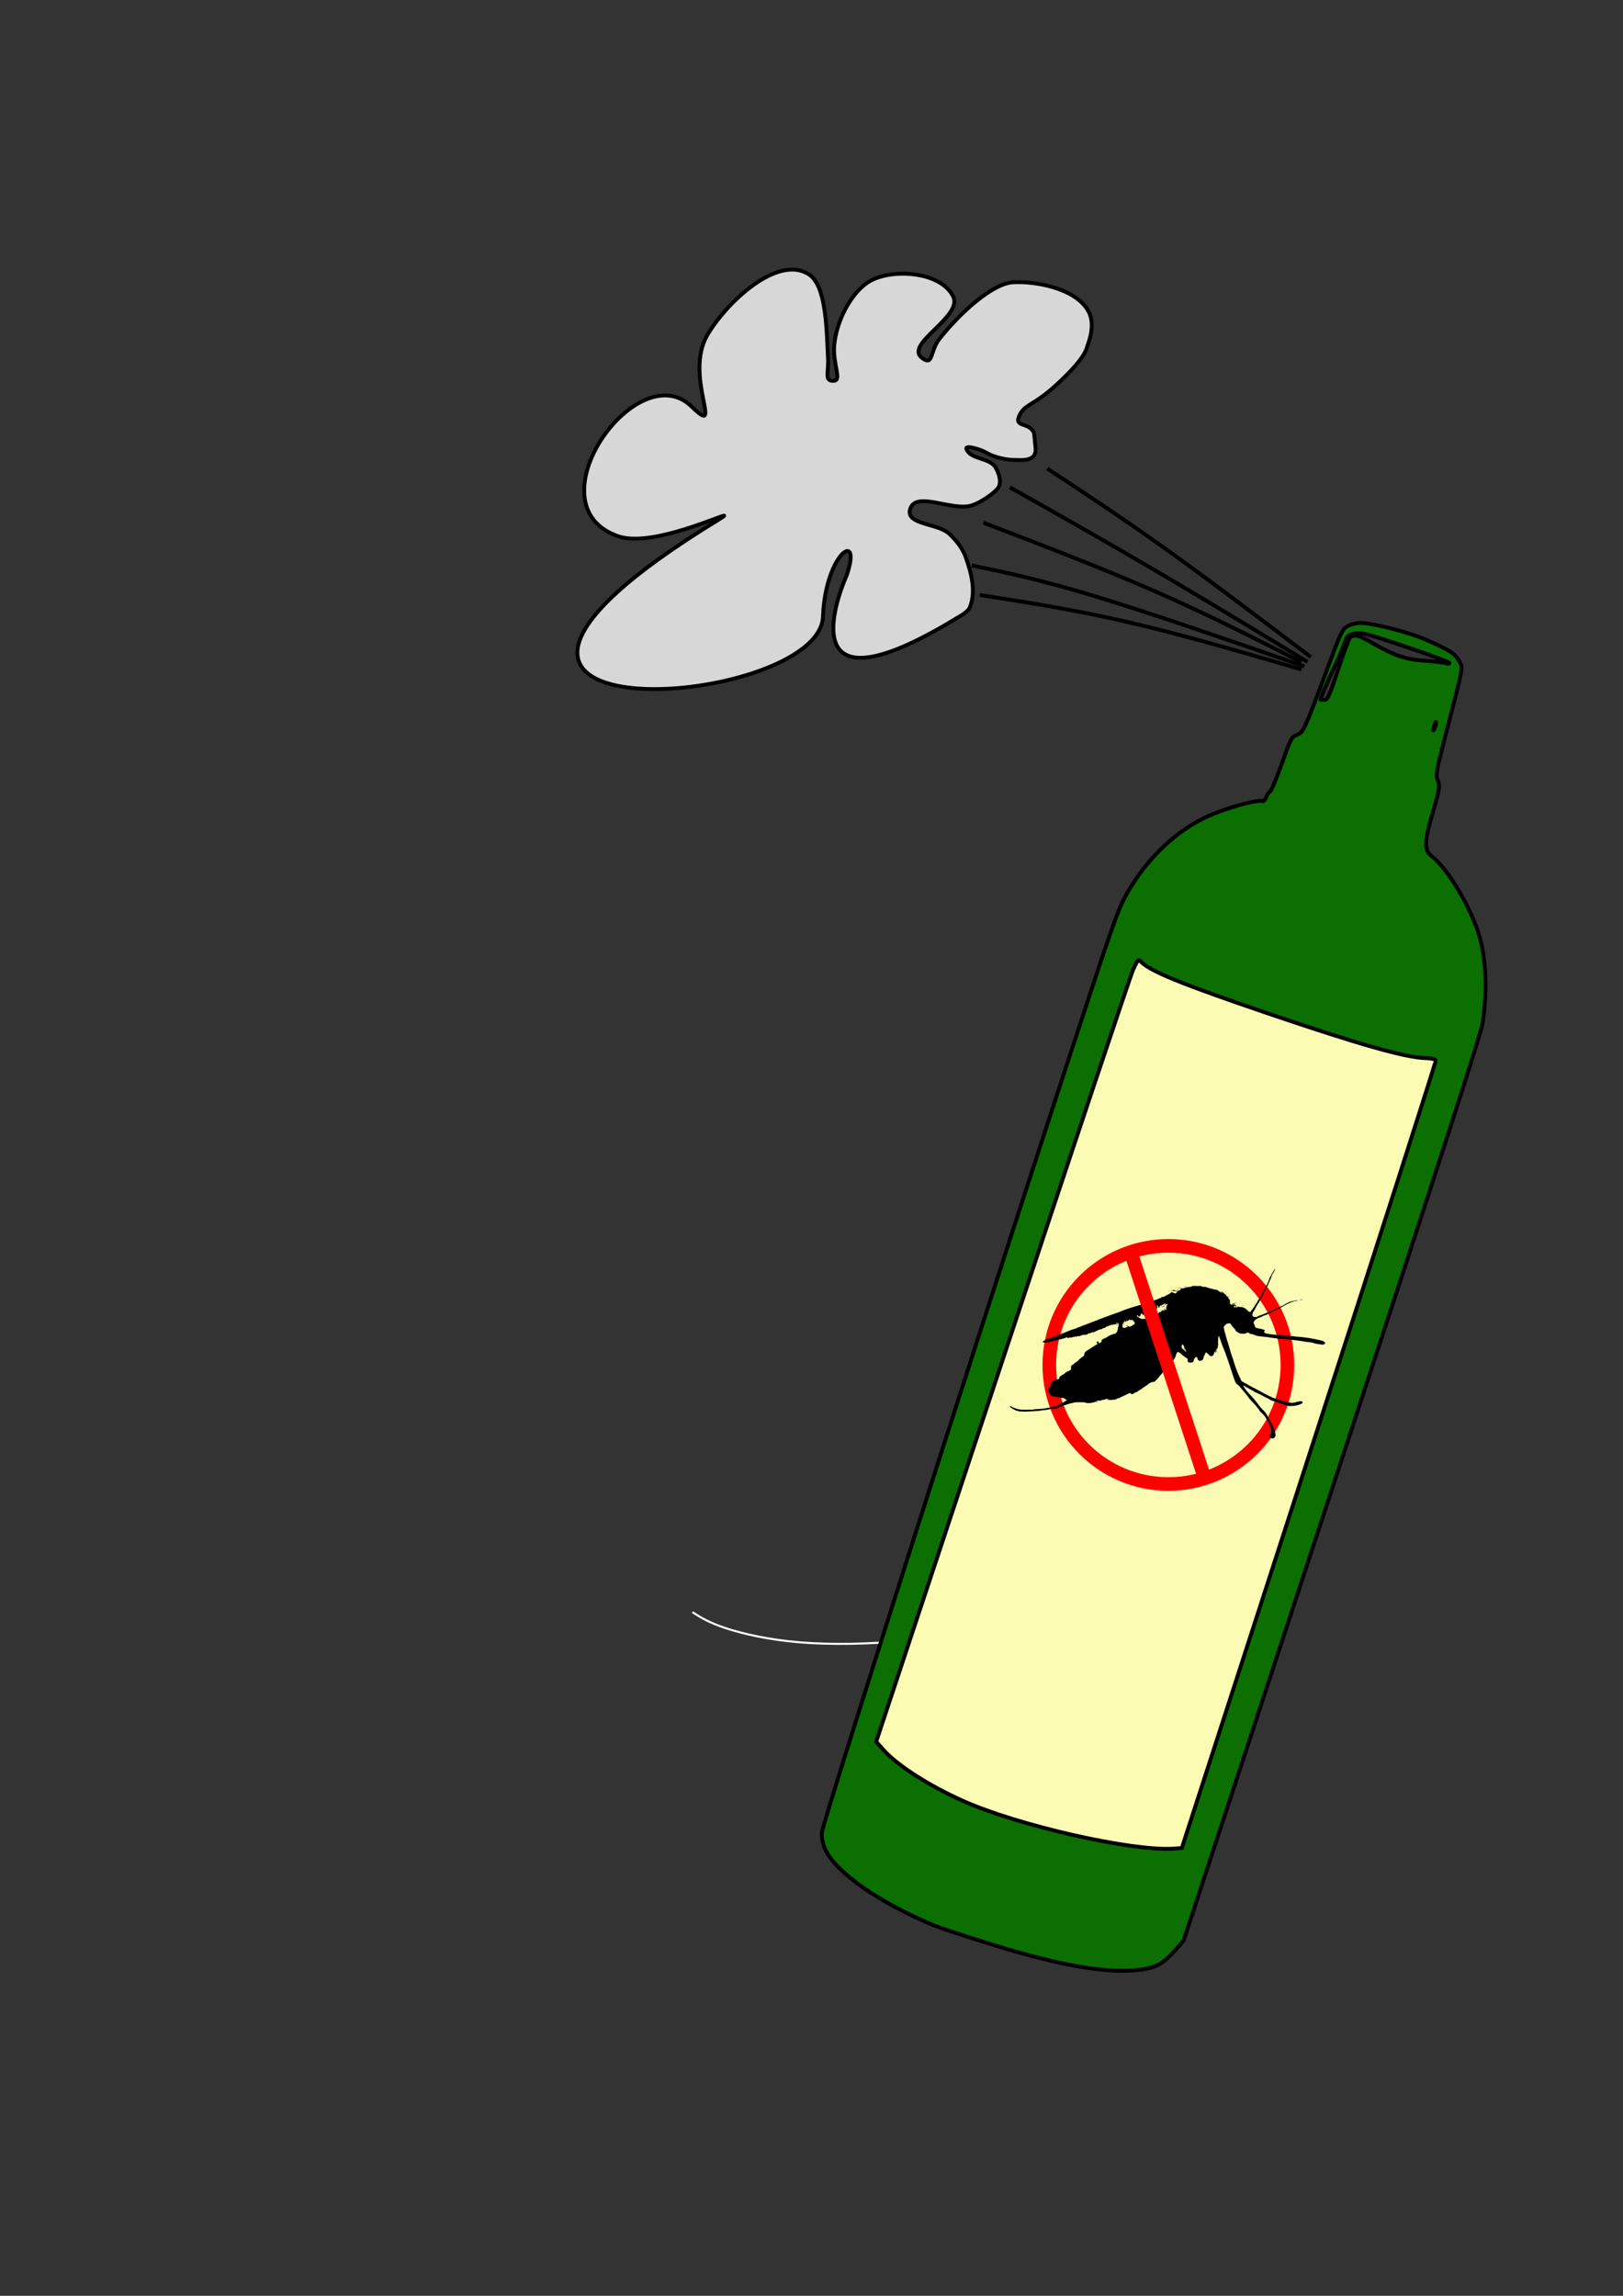 <?xml version="1.0" encoding="UTF-8" standalone="no"?>
<!-- Created with Inkscape (http://www.inkscape.org/) -->

<svg
   xmlns:dc="http://purl.org/dc/elements/1.1/"
   xmlns:cc="http://creativecommons.org/ns#"
   xmlns:rdf="http://www.w3.org/1999/02/22-rdf-syntax-ns#"
   xmlns:svg="http://www.w3.org/2000/svg"
   xmlns="http://www.w3.org/2000/svg"
   xmlns:sodipodi="http://sodipodi.sourceforge.net/DTD/sodipodi-0.dtd"
   xmlns:inkscape="http://www.inkscape.org/namespaces/inkscape"
   width="210mm"
   height="297mm"
   viewBox="0 0 210 297"
   version="1.1"
   id="svg6914"
   inkscape:version="0.92.3 (unknown)"
   sodipodi:docname="insecticide.svg">
  <rect x="0" y="0" width="210" height="297" fill="#333333" stroke="none"/>
  <defs
     id="defs6908">
    <inkscape:path-effect
       effect="bspline"
       id="path-effect7614"
       is_visible="true"
       weight="33.333"
       steps="2"
       helper_size="0"
       apply_no_weight="true"
       apply_with_weight="true"
       only_selected="false" />
    <inkscape:path-effect
       effect="bspline"
       id="path-effect7519"
       is_visible="true"
       weight="33.333"
       steps="2"
       helper_size="0"
       apply_no_weight="true"
       apply_with_weight="true"
       only_selected="false" />
    <inkscape:path-effect
       effect="bspline"
       id="path-effect7515"
       is_visible="true"
       weight="33.333"
       steps="2"
       helper_size="0"
       apply_no_weight="true"
       apply_with_weight="true"
       only_selected="false" />
    <inkscape:path-effect
       effect="bspline"
       id="path-effect7511"
       is_visible="true"
       weight="33.333"
       steps="2"
       helper_size="0"
       apply_no_weight="true"
       apply_with_weight="true"
       only_selected="false" />
    <inkscape:path-effect
       effect="bspline"
       id="path-effect7507"
       is_visible="true"
       weight="33.333"
       steps="2"
       helper_size="0"
       apply_no_weight="true"
       apply_with_weight="true"
       only_selected="false" />
    <inkscape:path-effect
       effect="bspline"
       id="path-effect7503"
       is_visible="true"
       weight="33.333"
       steps="2"
       helper_size="0"
       apply_no_weight="true"
       apply_with_weight="true"
       only_selected="false" />
    <inkscape:path-effect
       effect="bspline"
       id="path-effect7495"
       is_visible="true"
       weight="33.333"
       steps="2"
       helper_size="0"
       apply_no_weight="true"
       apply_with_weight="true"
       only_selected="false" />
    <inkscape:path-effect
       effect="bspline"
       id="path-effect7491"
       is_visible="true"
       weight="33.333"
       steps="2"
       helper_size="0"
       apply_no_weight="true"
       apply_with_weight="true"
       only_selected="false" />
    <inkscape:path-effect
       effect="bspline"
       id="path-effect7487"
       is_visible="true"
       weight="33.333"
       steps="2"
       helper_size="0"
       apply_no_weight="true"
       apply_with_weight="true"
       only_selected="false" />
    <inkscape:path-effect
       effect="bspline"
       id="path-effect7481"
       is_visible="true"
       weight="33.333"
       steps="2"
       helper_size="0"
       apply_no_weight="true"
       apply_with_weight="true"
       only_selected="false" />
    <inkscape:path-effect
       effect="bspline"
       id="path-effect7477"
       is_visible="true"
       weight="33.333"
       steps="2"
       helper_size="0"
       apply_no_weight="true"
       apply_with_weight="true"
       only_selected="false" />
    <clipPath
       clipPathUnits="userSpaceOnUse"
       id="clipPath6893">
      <rect
         style="opacity:1;vector-effect:none;fill:#b32d1c;fill-opacity:0.825;fill-rule:nonzero;stroke:#9c6924;stroke-width:0.059;stroke-linecap:butt;stroke-linejoin:miter;stroke-miterlimit:4;stroke-dasharray:none;stroke-dashoffset:0;stroke-opacity:1"
         id="rect6895"
         width="52.53"
         height="185.889"
         x="87.53"
         y="36.971"
         clip-path="none" />
    </clipPath>
  </defs>
  <sodipodi:namedview
     id="base"
     pagecolor="#ffffff"
     bordercolor="#666666"
     borderopacity="1.0"
     inkscape:pageopacity="0.0"
     inkscape:pageshadow="2"
     inkscape:zoom="0.7"
     inkscape:cx="209.39778"
     inkscape:cy="652.65274"
     inkscape:document-units="mm"
     inkscape:current-layer="g7630"
     showgrid="false"
     inkscape:window-width="1855"
     inkscape:window-height="1056"
     inkscape:window-x="65"
     inkscape:window-y="24"
     inkscape:window-maximized="1" />
  <g
     inkscape:label="Layer 1"
     inkscape:groupmode="layer"
     id="layer1">
    <g
       id="g7630">
      <path
         inkscape:original-d="m 89.580357,208.55357 c 1.058216,0.6731 2.116167,1.34646 3.173854,2.02008 3.340918,0.77923 6.682003,1.55881 10.022609,2.33861 4.89992,-0.11162 9.80015,-0.22299 14.69982,-0.33408 4.2318,-0.75749 8.4638,-1.5148 12.6953,-2.27179 0.51782,-0.39552 1.03544,-0.79083 1.55276,-1.18585"
         inkscape:path-effect="#path-effect7481"
         inkscape:connector-curvature="0"
         id="path7479"
         d="m 89.58,208.554 c 1.058,0.673 2.116,1.347 4.315,2.073 2.199,0.726 5.54,1.506 9.661,1.84 4.12,0.334 9.021,0.223 13.586,-0.212 4.566,-0.434 8.798,-1.192 11.172,-1.768 2.375,-0.576 2.892,-0.972 3.41,-1.367"
         style="fill:none;stroke:#ffffff;stroke-width:0.265px;stroke-linecap:butt;stroke-linejoin:miter;stroke-opacity:1" />
      <g
         transform="rotate(18.121,48.329,291.067)"
         id="g7499"
         style="stroke:#000000;stroke-opacity:1;stroke-width:0.5;stroke-miterlimit:4;stroke-dasharray:none">
        <path
           style="fill:#0c6f02;fill-opacity:1;stroke-width:0.5;stroke:#000000;stroke-opacity:1;stroke-miterlimit:4;stroke-dasharray:none"
           d="m 104.28,228.617 c -7.769,-0.613 -14.179,-2.534 -16.491,-4.944 -0.484,-0.505 -0.989,-1.379 -1.122,-1.942 -0.289,-1.226 -0.76,-61.837 -0.769,-98.869 -0.006,-25.736 0.007,-26.475 0.544,-29.065 1.043,-5.034 3.568,-9.666 6.911,-12.678 1.901,-1.713 5.27,-3.949 5.949,-3.949 0.191,0 0.347,-0.274 0.347,-0.609 0,-0.335 0.109,-0.722 0.242,-0.86 0.133,-0.138 0.282,-1.899 0.331,-3.913 0.084,-3.45 0.124,-3.69 0.699,-4.155 0.703,-0.569 0.744,-0.927 1.083,-9.455 0.203,-5.108 0.243,-5.397 0.831,-6.022 0.339,-0.361 1.041,-0.767 1.56,-0.901 1.729,-0.448 6.209,-0.734 8.382,-0.534 3.481,0.32 4.279,0.52 5.089,1.277 0.845,0.789 0.717,-0.166 1.387,10.356 0.259,4.066 0.361,4.702 0.84,5.222 0.479,0.521 0.558,1.016 0.655,4.101 0.125,3.978 0.441,5.03 1.636,5.447 2.178,0.759 5.903,3.855 8.393,6.976 2.126,2.664 3.794,6.842 4.574,11.459 0.236,1.399 0.293,16.906 0.231,63.368 l -0.082,61.516 -0.596,1.401 c -0.891,2.093 -1.626,2.939 -3.286,3.779 -3.746,1.897 -9.96,2.851 -19.534,2.999 -3.565,0.055 -7.078,0.053 -7.805,-0.004 z M 102.935,62.194 c 0.357,-0.137 0.419,-0.772 0.423,-4.299 0.002,-2.276 0.091,-4.267 0.198,-4.423 0.367,-0.536 1.008,-0.58 2.848,-0.195 3.281,0.687 4.827,0.71 7.18,0.107 1.188,-0.305 2.429,-0.554 2.756,-0.554 0.327,0 0.511,-0.084 0.408,-0.187 -0.103,-0.103 -2.852,-0.209 -6.109,-0.235 -5.371,-0.043 -5.997,-0.001 -6.736,0.448 -0.688,0.419 -0.815,0.657 -0.815,1.539 0,0.574 -0.11,1.915 -0.245,2.98 -0.332,2.629 -0.53,4.98 -0.419,4.98 0.05,0 0.28,-0.072 0.51,-0.161 z m 14.624,-1.625 c -0.067,-0.255 -0.121,-0.046 -0.121,0.463 0,0.509 0.054,0.718 0.121,0.463 0.067,-0.255 0.067,-0.671 0,-0.926 z"
           id="path7471"
           inkscape:connector-curvature="0"
           sodipodi:nodetypes="cccscsssccssccscccscccscscccccccccscscscsccscc" />
        <path
           style="opacity:1;vector-effect:none;fill:#fffdb6;fill-opacity:0.982;fill-rule:nonzero;stroke:#000000;stroke-width:0.5;stroke-linecap:butt;stroke-linejoin:miter;stroke-miterlimit:4;stroke-dasharray:none;stroke-dashoffset:0;stroke-opacity:1"
           d="m 102.773,212.137 c -4.911,-0.518 -9.537,-1.724 -11.901,-3.102 l -1.179,-0.688 0.187,-51.865 c 0.103,-28.526 0.259,-52.559 0.348,-53.407 0.145,-1.391 0.209,-1.516 0.651,-1.279 1.499,0.802 5.874,1.109 17.796,1.247 12.386,0.143 18.6,-0.107 21.067,-0.849 0.722,-0.217 1.26,-0.261 1.354,-0.11 0.085,0.138 0.224,24.28 0.309,53.649 l 0.154,53.398 -1.044,0.418 c -5.009,2.004 -20.009,3.403 -27.74,2.588 z"
           id="path7483"
           inkscape:connector-curvature="0" />
      </g>
      <path
         sodipodi:nodetypes="ccc"
         inkscape:original-d="m 168.39986,86.601877 c -7.72697,-2.252468 -15.45371,-4.50453 -23.1813,-6.756498 -6.15152,-0.95855 -12.30312,-1.916806 -18.4548,-2.87477"
         inkscape:path-effect="#path-effect7503"
         inkscape:connector-curvature="0"
         id="path7501"
         d="m 168.4,86.602 c -7.727,-2.252 -15.454,-4.504 -22.393,-6.109 -6.94,-1.605 -13.091,-2.564 -19.243,-3.522"
         style="fill:none;stroke:#000000;stroke-width:0.5;stroke-linecap:butt;stroke-linejoin:miter;stroke-opacity:1;stroke-miterlimit:4;stroke-dasharray:none" />
      <path
         sodipodi:nodetypes="ccc"
         inkscape:original-d="M 168.38315,85.64973 C 162.35043,82.578049 156.31768,79.506752 150.28441,76.435589 142.60183,73.495316 134.9191,70.555353 127.23623,67.6157"
         inkscape:path-effect="#path-effect7507"
         inkscape:connector-curvature="0"
         id="path7505"
         d="m 168.383,85.65 c -6.033,-3.071 -12.066,-6.143 -18.924,-9.148 -6.858,-3.006 -14.541,-5.946 -22.223,-8.886"
         style="fill:none;stroke:#000000;stroke-width:0.5;stroke-linecap:butt;stroke-linejoin:miter;stroke-opacity:1;stroke-miterlimit:4;stroke-dasharray:none" />
      <path
         sodipodi:nodetypes="ccc"
         inkscape:original-d="m 169.60257,84.99826 c -6.54242,-4.957023 -13.08498,-9.913698 -19.62796,-14.870217 -4.82316,-3.168595 -9.64654,-6.336893 -14.47015,-9.504905"
         inkscape:path-effect="#path-effect7511"
         inkscape:connector-curvature="0"
         id="path7509"
         d="M 169.603,84.998 C 163.06,80.042 156.517,75.085 150.834,71.022 145.151,66.96 140.328,63.791 135.504,60.623"
         style="fill:none;stroke:#000000;stroke-width:0.5;stroke-linecap:butt;stroke-linejoin:miter;stroke-opacity:1;stroke-miterlimit:4;stroke-dasharray:none" />
      <path
         sodipodi:nodetypes="ccc"
         inkscape:original-d="m 168.76735,86.200974 c -9.89397,-3.427876 -19.78768,-6.855305 -29.68242,-10.282735 -4.45342,-0.925175 -8.90695,-1.850054 -13.3606,-2.774637"
         inkscape:path-effect="#path-effect7515"
         inkscape:connector-curvature="0"
         id="path7513"
         d="M 168.767,86.201 C 158.873,82.773 148.98,79.346 141.805,77.17 134.631,74.993 130.178,74.068 125.724,73.144"
         style="fill:none;stroke:#000000;stroke-width:0.5;stroke-linecap:butt;stroke-linejoin:miter;stroke-opacity:1;stroke-miterlimit:4;stroke-dasharray:none" />
      <path
         sodipodi:nodetypes="caac"
         inkscape:original-d="m 169.16825,85.616321 c 0,0 -10.54834,-6.462867 -15.86802,-9.618395 -4.24993,-2.466886 -8.5154,-4.942374 -12.7735,-7.413168 -3.28563,-1.846327 -9.85768,-5.538182 -9.85768,-5.538182"
         inkscape:path-effect="#path-effect7519"
         inkscape:connector-curvature="0"
         id="path7517"
         d="m 169.168,85.616 c -5.289,-3.206 -10.579,-6.412 -15.349,-9.249 -4.77,-2.836 -9.035,-5.312 -12.807,-7.47 -3.772,-2.159 -7.058,-4.005 -10.344,-5.851"
         style="fill:none;stroke:#000000;stroke-width:0.5;stroke-linecap:butt;stroke-linejoin:miter;stroke-opacity:1;stroke-miterlimit:4;stroke-dasharray:none" />
      <path
         sodipodi:nodetypes="csssssssassssssssssscaaaaasaaassc"
         inkscape:connector-curvature="0"
         id="path7525"
         d="m 133.804,56.04 c -0.635,-1.52 -2.661,-0.676 -1.904,-2.286 0.636,-1.354 1.496,-1.227 3.813,-3.124 1.04,-0.851 4.39,-3.874 4.899,-5.595 0.232,-0.784 1.273,-3.106 0.1,-4.977 -1.772,-2.829 -6.794,-3.687 -9.595,-3.542 -2.698,0.139 -6.819,3.89 -9.501,7.242 -1.373,1.716 -0.806,3.674 -2.314,2.545 -2.383,-1.785 5.368,-5.325 4.016,-7.977 -1.691,-3.318 -8.23,-3.639 -11.026,-1.797 -2.269,1.494 -4.066,5.078 -4.349,8.099 -0.229,2.445 1.022,4.553 -0.03,4.632 -1.308,0.098 -0.678,-1.068 -0.774,-2.872 -0.191,-3.588 -0.18,-9.42 -2.482,-10.896 -4.109,-2.635 -10.776,3.787 -13.143,7.864 -3.086,5.317 2.329,13.49 -2.021,9.246 -7.047,-6.876 -21.058,12.795 -9.488,16.779 4.967,1.71 16.679,-4.412 13.006,-2.172 -47.773,29.14 13.034,24.763 13.474,12.56 0.298,-8.248 5.186,-11.424 3.042,-5.276 0,0 -9.006,19.736 14.447,5.36 0,0 1.249,-0.653 1.5,-1.254 0.848,-2.025 0.217,-4.501 -0.535,-6.563 -0.418,-1.148 -1.228,-2.155 -2.122,-2.987 -1.45,-1.35 -5.544,-1.159 -5.081,-3.086 0.629,-2.615 5.499,0.272 8.045,-0.593 1.249,-0.424 2.762,-1.52 3.306,-2.174 0.583,-0.7 0.193,-1.976 -0.298,-2.76 -0.781,-1.246 -3.201,-0.971 -3.742,-2.339 -0.227,-0.573 1.737,-0.029 2.644,0.504 1.043,0.613 2.666,0.899 3.516,0.899 0.85,0 2.97,0.321 2.781,-1.569 l -0.189,-1.89"
         style="fill:#d9d9d9;fill-opacity:0.991;stroke:#000000;stroke-width:0.5;stroke-linecap:butt;stroke-linejoin:miter;stroke-opacity:1;stroke-miterlimit:4;stroke-dasharray:none" />
      <circle
         r="15.404"
         cy="176.577"
         cx="151.175"
         id="path7610"
         style="opacity:1;vector-effect:none;fill:none;fill-opacity:0.991;fill-rule:nonzero;stroke:#fe0000;stroke-width:1.762;stroke-linecap:butt;stroke-linejoin:miter;stroke-miterlimit:4;stroke-dasharray:none;stroke-dashoffset:0;stroke-opacity:1" />
      <path
         inkscape:connector-curvature="0"
         id="path7606"
         d="m 164.568,186.072 c -0.018,-0.005 -0.075,-0.019 -0.127,-0.03 -0.054,-0.012 -0.119,-0.064 -0.156,-0.123 -0.061,-0.101 -0.061,-0.106 0.007,-0.259 0.038,-0.086 0.097,-0.18 0.131,-0.21 0.103,-0.09 0.113,-0.322 0.028,-0.655 -0.042,-0.163 -0.096,-0.319 -0.121,-0.348 -0.025,-0.029 -0.055,-0.1 -0.067,-0.159 -0.012,-0.059 -0.033,-0.107 -0.047,-0.107 -0.014,0 -0.06,-0.085 -0.102,-0.188 -0.042,-0.103 -0.188,-0.356 -0.326,-0.561 -0.227,-0.34 -0.347,-0.477 -0.631,-0.726 -0.108,-0.094 -0.248,-0.28 -0.248,-0.33 0,-0.018 -0.011,-0.037 -0.025,-0.043 -0.014,-0.007 -0.063,-0.066 -0.109,-0.133 -0.11,-0.16 -0.349,-0.434 -0.72,-0.827 -0.427,-0.452 -0.429,-0.454 -0.492,-0.562 -0.078,-0.134 -0.411,-0.557 -0.615,-0.782 -0.093,-0.102 -0.281,-0.326 -0.417,-0.496 -0.136,-0.17 -0.256,-0.31 -0.266,-0.31 -0.01,-4e-5 -0.071,-0.045 -0.136,-0.1 -0.064,-0.055 -0.126,-0.1 -0.138,-0.1 -0.035,-1e-4 -0.219,-0.374 -0.281,-0.569 -0.032,-0.101 -0.086,-0.252 -0.119,-0.335 -0.033,-0.083 -0.101,-0.286 -0.151,-0.452 -0.05,-0.166 -0.102,-0.332 -0.117,-0.368 -0.05,-0.129 -0.094,-0.269 -0.135,-0.435 -0.023,-0.092 -0.055,-0.184 -0.071,-0.205 -0.016,-0.021 -0.052,-0.126 -0.08,-0.234 -0.028,-0.108 -0.093,-0.302 -0.146,-0.431 -0.052,-0.129 -0.128,-0.34 -0.168,-0.469 -0.04,-0.129 -0.087,-0.261 -0.104,-0.293 -0.017,-0.032 -0.032,-0.076 -0.032,-0.098 0,-0.022 -0.029,-0.101 -0.065,-0.176 -0.086,-0.181 -0.471,-1.179 -0.471,-1.223 0,-0.019 -0.051,-0.166 -0.114,-0.328 -0.063,-0.161 -0.141,-0.366 -0.173,-0.454 -0.032,-0.088 -0.069,-0.149 -0.081,-0.134 -0.05,0.059 -0.099,0.639 -0.075,0.897 0.017,0.182 0.012,0.305 -0.015,0.385 -0.022,0.064 -0.041,0.166 -0.042,0.226 -8.7e-4,0.06 -0.014,0.109 -0.029,0.109 -0.015,0 -0.061,0.046 -0.103,0.103 -0.071,0.096 -0.072,0.108 -0.023,0.183 0.029,0.044 0.052,0.122 0.05,0.174 -0.002,0.093 -0.002,0.093 -0.043,-0.018 -0.022,-0.061 -0.05,-0.101 -0.062,-0.089 -0.012,0.012 -0.014,-0.01 -0.003,-0.048 0.011,-0.044 0.002,-0.07 -0.023,-0.07 -0.031,0 -0.036,0.044 -0.019,0.167 0.023,0.176 -0.028,0.24 -0.067,0.084 -0.012,-0.046 -0.043,-0.084 -0.07,-0.084 -0.027,0 -0.04,0.014 -0.03,0.03 0.01,0.017 -0.011,0.126 -0.047,0.243 -0.075,0.242 -0.177,0.329 -0.384,0.329 -0.123,0 -0.138,-0.011 -0.358,-0.254 -0.097,-0.107 -0.295,-0.264 -0.308,-0.244 -0.066,0.096 -0.116,0.198 -0.136,0.278 -0.013,0.054 -0.053,0.135 -0.089,0.18 -0.036,0.045 -0.065,0.117 -0.065,0.159 0,0.1 -0.11,0.356 -0.177,0.411 -0.029,0.024 -0.134,0.052 -0.232,0.062 -0.157,0.016 -0.192,0.009 -0.271,-0.061 -0.059,-0.052 -0.105,-0.141 -0.132,-0.255 -0.037,-0.16 -0.091,-0.238 -0.093,-0.134 -3.7e-4,0.033 -0.007,0.032 -0.028,-0.001 -0.041,-0.065 -0.206,0.007 -0.206,0.089 0,0.035 -0.022,0.073 -0.048,0.083 -0.027,0.01 -0.059,0.076 -0.071,0.146 -0.034,0.186 -0.106,0.31 -0.202,0.346 -0.121,0.046 -0.46,0.04 -0.521,-0.01 -0.07,-0.056 -0.138,-0.333 -0.088,-0.364 0.059,-0.037 0.007,-0.085 -0.334,-0.311 -0.179,-0.118 -0.378,-0.271 -0.442,-0.339 -0.065,-0.068 -0.174,-0.161 -0.244,-0.205 -0.154,-0.099 -0.304,-0.16 -0.275,-0.112 0.011,0.018 -0.004,0.033 -0.034,0.033 -0.03,0 -0.046,0.013 -0.037,0.028 0.01,0.016 -0.01,0.058 -0.044,0.094 -0.079,0.085 -0.157,0.228 -0.107,0.198 0.021,-0.013 0.037,4.3e-4 0.037,0.031 0,0.031 -0.016,0.044 -0.037,0.031 -0.025,-0.015 -0.03,-4.3e-4 -0.016,0.043 0.013,0.041 0.001,0.083 -0.03,0.109 -0.028,0.023 -0.051,0.071 -0.051,0.105 0,0.035 -0.013,0.063 -0.03,0.063 -0.016,0 -0.039,0.035 -0.05,0.079 -0.019,0.074 -0.185,0.288 -0.343,0.44 -0.039,0.037 -0.095,0.115 -0.124,0.173 -0.07,0.136 -0.229,0.269 -0.356,0.297 -0.102,0.022 -0.207,0.139 -0.267,0.296 -0.018,0.048 -0.109,0.191 -0.202,0.319 -0.093,0.128 -0.169,0.239 -0.169,0.248 0,0.009 -0.113,0.135 -0.251,0.28 -0.138,0.145 -0.251,0.274 -0.251,0.286 0,0.064 -0.528,0.624 -0.649,0.687 -0.053,0.028 -0.125,0.043 -0.16,0.034 -0.133,-0.035 -0.594,0.189 -0.709,0.345 -0.022,0.029 -0.152,0.12 -0.291,0.201 -0.138,0.081 -0.327,0.211 -0.419,0.287 -0.092,0.077 -0.201,0.15 -0.241,0.163 -0.04,0.013 -0.16,0.09 -0.265,0.172 -0.106,0.082 -0.216,0.149 -0.245,0.149 -0.068,0 -0.299,0.121 -0.389,0.204 -0.081,0.074 -0.224,0.083 -0.28,0.017 -0.021,-0.026 -0.08,-0.064 -0.13,-0.085 -0.083,-0.034 -0.126,-0.02 -0.437,0.147 -0.19,0.102 -0.363,0.186 -0.384,0.186 -0.021,4.3e-4 -0.069,0.024 -0.105,0.051 -0.036,0.028 -0.122,0.065 -0.191,0.084 -0.069,0.018 -0.146,0.055 -0.172,0.081 -0.081,0.081 -0.293,0.153 -0.384,0.13 -0.07,-0.018 -0.082,-0.011 -0.065,0.033 0.016,0.042 -0.007,0.058 -0.103,0.074 -0.068,0.011 -0.15,0.034 -0.181,0.051 -0.032,0.017 -0.065,0.018 -0.075,0.002 -0.01,-0.016 -0.075,-0.011 -0.144,0.012 -0.124,0.04 -0.497,0.044 -0.536,0.005 -0.011,-0.011 -0.07,-0.02 -0.131,-0.02 -0.061,0 -0.112,-0.017 -0.112,-0.037 0,-0.02 0.023,-0.028 0.05,-0.018 0.028,0.011 0.05,0.004 0.05,-0.015 0,-0.019 0.017,-0.024 0.038,-0.011 0.023,0.014 0.031,0.005 0.021,-0.023 -0.009,-0.026 -0.038,-0.041 -0.063,-0.033 -0.145,0.043 -0.361,0.111 -0.448,0.143 -0.055,0.02 -0.151,0.035 -0.212,0.032 -0.065,-0.003 -0.151,0.023 -0.206,0.062 -0.106,0.075 -0.168,0.086 -0.168,0.029 0,-0.05 -0.301,-0.015 -0.486,0.056 l -0.134,0.051 0.226,-0.014 c 0.124,-0.008 0.226,-8.5e-4 0.226,0.015 0,0.016 -0.052,0.03 -0.115,0.03 -0.135,0 -0.398,0.05 -0.656,0.125 -0.258,0.075 -0.814,0.074 -0.898,-0.002 -0.052,-0.048 -0.154,-0.056 -0.697,-0.058 -0.4,-0.001 -0.672,0.012 -0.734,0.036 -0.054,0.021 -0.167,0.05 -0.25,0.065 -0.195,0.034 -0.467,0.103 -0.553,0.14 -0.093,0.04 -0.488,0.163 -0.523,0.163 -0.031,0 -0.605,0.247 -0.712,0.306 -0.127,0.07 -0.379,0.125 -0.657,0.142 -0.319,0.02 -0.677,0.073 -0.804,0.119 -0.046,0.017 -0.24,0.038 -0.43,0.048 -0.19,0.01 -0.364,0.032 -0.385,0.049 -0.044,0.035 -0.405,0.074 -0.809,0.087 -0.147,0.004 -0.525,0.027 -0.838,0.049 -0.363,0.026 -0.62,0.03 -0.706,0.01 -0.075,-0.017 -0.229,-0.026 -0.342,-0.02 -0.114,0.005 -0.206,-0.002 -0.206,-0.018 0,-0.015 -0.065,-0.038 -0.145,-0.05 -0.322,-0.048 -0.994,-0.462 -0.994,-0.612 0,-0.068 0.06,-0.052 0.195,0.052 0.068,0.053 0.199,0.116 0.291,0.14 0.092,0.024 0.248,0.08 0.347,0.123 0.254,0.112 0.597,0.148 1.311,0.139 0.341,-0.004 0.702,-0.009 0.804,-0.01 0.101,-0.001 0.193,-0.014 0.203,-0.028 0.017,-0.023 0.387,-0.052 0.919,-0.073 0.218,-0.009 0.56,-0.055 0.603,-0.081 0.034,-0.021 0.58,-0.107 0.703,-0.11 0.065,-0.002 0.331,-0.076 0.469,-0.131 0.037,-0.015 0.145,-0.051 0.24,-0.081 0.095,-0.03 0.292,-0.127 0.437,-0.215 0.145,-0.088 0.327,-0.188 0.404,-0.222 0.077,-0.034 0.132,-0.07 0.122,-0.079 -0.01,-0.01 0.058,-0.051 0.151,-0.092 0.093,-0.041 0.169,-0.091 0.169,-0.112 0,-0.021 -0.053,-0.059 -0.119,-0.087 -0.065,-0.027 -0.127,-0.071 -0.137,-0.096 -0.025,-0.065 -0.085,-0.083 -0.359,-0.105 -0.132,-0.011 -0.265,-0.033 -0.296,-0.05 -0.031,-0.017 -0.099,-0.031 -0.151,-0.031 -0.052,-4.3e-4 -0.2,-0.03 -0.329,-0.066 -0.129,-0.036 -0.305,-0.065 -0.391,-0.066 -0.195,-0.001 -0.263,-0.026 -0.24,-0.087 0.011,-0.029 -0.003,-0.048 -0.036,-0.048 -0.03,0 -0.054,-0.021 -0.054,-0.046 0,-0.025 -0.032,-0.055 -0.07,-0.065 -0.053,-0.014 -0.065,-0.035 -0.048,-0.088 0.015,-0.048 0.005,-0.076 -0.032,-0.09 -0.086,-0.033 -0.163,-0.217 -0.157,-0.375 0.007,-0.166 0.081,-0.284 0.211,-0.333 0.084,-0.032 0.091,-0.051 0.113,-0.303 0.02,-0.228 0.036,-0.28 0.106,-0.341 0.046,-0.04 0.074,-0.093 0.064,-0.12 -0.012,-0.031 0.004,-0.048 0.045,-0.048 0.035,0 0.072,-0.013 0.082,-0.029 0.01,-0.016 0.067,-0.039 0.128,-0.052 0.101,-0.021 0.105,-0.026 0.049,-0.068 -0.054,-0.041 -0.04,-0.048 0.134,-0.064 0.414,-0.038 0.463,-0.054 0.509,-0.159 0.024,-0.054 0.035,-0.121 0.025,-0.148 -0.011,-0.027 -0.008,-0.049 0.005,-0.05 0.013,-7e-5 0.106,-0.062 0.205,-0.138 0.1,-0.076 0.226,-0.153 0.281,-0.172 0.055,-0.019 0.177,-0.108 0.271,-0.197 0.094,-0.089 0.192,-0.162 0.217,-0.163 0.088,-0.001 0.477,-0.213 0.512,-0.279 0.021,-0.039 0.027,-0.141 0.015,-0.246 -0.013,-0.112 -0.009,-0.179 0.013,-0.179 0.019,0 0.034,-0.023 0.034,-0.051 0,-0.028 0.026,-0.061 0.059,-0.073 0.032,-0.012 0.121,-0.075 0.197,-0.141 0.152,-0.131 0.374,-0.293 0.51,-0.371 0.048,-0.028 0.093,-0.064 0.1,-0.08 0.021,-0.05 0.205,-0.233 0.289,-0.288 0.043,-0.028 0.138,-0.107 0.211,-0.174 0.073,-0.068 0.141,-0.114 0.152,-0.104 0.027,0.027 0.122,-0.076 0.122,-0.131 0,-0.113 0.11,-0.4 0.177,-0.463 0.091,-0.085 0.421,-0.299 0.461,-0.299 0.016,0 0.079,-0.043 0.139,-0.096 0.06,-0.053 0.189,-0.137 0.286,-0.188 0.097,-0.05 0.176,-0.103 0.176,-0.117 0,-0.014 0.061,-0.049 0.135,-0.078 0.076,-0.03 0.131,-0.072 0.126,-0.097 -0.007,-0.03 0.03,-0.044 0.116,-0.044 0.143,0 0.147,-0.008 0.07,-0.141 -0.063,-0.11 -0.042,-0.258 0.041,-0.29 0.06,-0.023 0.179,0.098 0.18,0.183 0.002,0.089 0.04,0.099 0.131,0.035 0.048,-0.033 0.111,-0.069 0.139,-0.079 0.073,-0.026 0.144,-0.265 0.089,-0.3 -0.029,-0.018 -0.025,-0.026 0.013,-0.026 0.03,-2.9e-4 0.094,-0.038 0.144,-0.084 0.05,-0.046 0.113,-0.084 0.14,-0.084 0.07,0 0.495,-0.219 0.548,-0.282 0.024,-0.029 0.063,-0.053 0.086,-0.053 0.023,0 0.059,-0.021 0.081,-0.047 0.021,-0.026 0.092,-0.057 0.157,-0.069 0.065,-0.012 0.166,-0.051 0.225,-0.087 0.059,-0.036 0.162,-0.065 0.229,-0.065 0.154,-1.9e-4 0.229,-0.028 0.229,-0.086 0,-0.025 0.033,-0.068 0.074,-0.097 0.087,-0.061 0.148,-0.236 0.211,-0.605 0.025,-0.147 0.057,-0.327 0.07,-0.399 0.018,-0.095 0.014,-0.124 -0.015,-0.107 -0.024,0.015 -0.039,-8.5e-4 -0.039,-0.043 0,-0.037 -0.013,-0.075 -0.029,-0.085 -0.036,-0.022 -0.105,0.126 -0.105,0.223 0,0.056 -0.009,0.063 -0.04,0.032 -0.032,-0.032 -0.031,-0.074 8.7e-4,-0.195 0.023,-0.085 0.035,-0.161 0.027,-0.169 -0.008,-0.008 -0.055,0.072 -0.105,0.177 -0.061,0.128 -0.099,0.177 -0.117,0.148 -0.018,-0.029 -0.064,-0.036 -0.144,-0.021 -0.082,0.015 -0.123,0.009 -0.134,-0.021 -0.011,-0.028 -0.025,-0.02 -0.043,0.024 -0.053,0.134 -0.149,0.155 -0.149,0.034 0,-0.108 -0.059,-0.108 -0.087,0 -0.012,0.046 -0.041,0.084 -0.065,0.084 -0.024,0 -0.052,0.019 -0.061,0.042 -0.011,0.025 -0.026,0.012 -0.04,-0.034 -0.022,-0.074 -0.026,-0.073 -0.135,0.05 -0.101,0.115 -0.112,0.119 -0.113,0.051 -0.002,-0.095 -0.054,-0.098 -0.079,-0.005 -0.01,0.039 -0.033,0.061 -0.051,0.05 -0.018,-0.011 -0.059,0.005 -0.09,0.037 -0.093,0.093 -0.344,0.215 -0.367,0.178 -0.031,-0.05 -0.084,-0.04 -0.084,0.017 0,0.027 -0.055,0.072 -0.121,0.1 -0.143,0.06 -0.157,0.062 -0.13,0.017 0.011,-0.018 0.007,-0.034 -0.011,-0.034 -0.018,0 -0.041,0.023 -0.051,0.051 -0.013,0.035 -0.045,0.045 -0.1,0.031 -0.059,-0.015 -0.103,0.002 -0.166,0.066 -0.047,0.047 -0.107,0.078 -0.133,0.068 -0.026,-0.01 -0.066,0.005 -0.09,0.034 -0.024,0.029 -0.065,0.052 -0.091,0.052 -0.027,0 -0.114,0.038 -0.194,0.085 -0.13,0.076 -0.149,0.08 -0.176,0.031 -0.027,-0.048 -0.042,-0.044 -0.134,0.032 -0.072,0.06 -0.108,0.074 -0.118,0.044 -0.011,-0.029 -0.042,-0.018 -0.102,0.038 -0.07,0.064 -0.097,0.072 -0.136,0.04 -0.039,-0.032 -0.072,-0.019 -0.174,0.07 -0.12,0.105 -0.138,0.11 -0.397,0.11 -0.23,0 -0.3,0.014 -0.466,0.096 -0.158,0.077 -0.221,0.092 -0.33,0.074 -0.113,-0.018 -0.153,-0.008 -0.246,0.063 -0.124,0.095 -0.179,0.111 -0.115,0.034 0.066,-0.079 0.008,-0.102 -0.099,-0.039 -0.053,0.031 -0.14,0.057 -0.194,0.057 -0.054,0 -0.109,0.011 -0.123,0.025 -0.014,0.014 -0.072,0.027 -0.131,0.031 -0.258,0.015 -0.398,0.038 -0.433,0.074 -0.058,0.058 -0.087,0.046 -0.068,-0.029 0.013,-0.05 8.7e-4,-0.067 -0.048,-0.067 -0.036,0 -0.076,0.011 -0.088,0.023 -0.013,0.013 -0.056,0.028 -0.095,0.034 -0.04,0.005 -0.092,0.028 -0.117,0.049 -0.025,0.021 -0.054,0.028 -0.066,0.017 -0.011,-0.011 -0.064,0.002 -0.117,0.03 -0.053,0.028 -0.111,0.042 -0.128,0.031 -0.017,-0.01 -0.08,0.011 -0.14,0.048 -0.071,0.043 -0.122,0.055 -0.147,0.035 -0.024,-0.02 -0.103,-0.008 -0.219,0.035 -0.1,0.036 -0.249,0.081 -0.332,0.098 -0.367,0.078 -0.424,0.093 -0.496,0.131 -0.042,0.022 -0.091,0.031 -0.11,0.02 -0.019,-0.012 -0.052,-0.008 -0.075,0.01 -0.06,0.046 -0.471,0.107 -0.775,0.116 -0.296,0.008 -0.349,-0.029 -0.218,-0.151 0.084,-0.078 0.373,-0.236 0.502,-0.274 0.35,-0.103 1.329,-0.471 1.62,-0.609 0.091,-0.043 0.184,-0.079 0.206,-0.079 0.022,0 0.211,-0.07 0.42,-0.155 0.209,-0.085 0.479,-0.193 0.598,-0.241 0.12,-0.047 0.234,-0.098 0.254,-0.112 0.02,-0.015 0.138,-0.05 0.263,-0.079 0.125,-0.029 0.29,-0.081 0.366,-0.116 0.253,-0.115 0.571,-0.243 0.808,-0.325 0.129,-0.045 0.506,-0.188 0.837,-0.317 0.332,-0.129 0.799,-0.311 1.038,-0.403 0.239,-0.092 0.503,-0.195 0.586,-0.23 0.083,-0.034 0.286,-0.109 0.452,-0.167 0.421,-0.147 0.959,-0.345 1.256,-0.462 0.138,-0.054 0.379,-0.14 0.536,-0.19 0.157,-0.05 0.368,-0.133 0.469,-0.185 0.227,-0.116 1.935,-0.668 2.228,-0.721 0.073,-0.013 0.171,-0.043 0.217,-0.067 0.133,-0.069 0.883,-0.314 1.064,-0.349 0.091,-0.017 0.254,-0.072 0.362,-0.121 0.108,-0.05 0.294,-0.11 0.412,-0.135 0.118,-0.025 0.24,-0.068 0.271,-0.096 0.052,-0.047 0.322,-0.153 0.554,-0.217 0.079,-0.022 0.085,-0.029 0.027,-0.031 -0.04,-0.002 -0.084,-0.021 -0.097,-0.042 -0.017,-0.027 0.018,-0.032 0.124,-0.016 0.122,0.018 0.177,0.007 0.315,-0.066 0.149,-0.079 0.357,-0.189 0.666,-0.354 0.057,-0.03 0.139,-0.093 0.182,-0.139 l 0.078,-0.084 0.219,0.1 c 0.19,0.086 0.232,0.094 0.313,0.061 0.125,-0.052 0.22,-0.159 0.179,-0.2 -0.05,-0.05 -0.355,-0.098 -0.598,-0.094 -0.121,0.002 -0.23,-0.005 -0.242,-0.018 -0.012,-0.012 0.057,-0.022 0.153,-0.022 0.1,0 0.167,-0.013 0.156,-0.031 -0.011,-0.017 -0.003,-0.041 0.016,-0.053 0.045,-0.028 0.24,0.014 0.219,0.047 -0.009,0.014 0.082,0.044 0.201,0.068 0.212,0.042 0.219,0.042 0.331,-0.044 0.063,-0.048 0.153,-0.102 0.201,-0.12 0.106,-0.04 0.112,-0.128 0.011,-0.15 -0.042,-0.009 -0.143,-0.03 -0.226,-0.047 -0.121,-0.025 -0.131,-0.032 -0.05,-0.034 0.055,-0.002 0.201,0.018 0.325,0.044 0.225,0.048 0.242,0.046 0.546,-0.055 0.2,-0.066 0.338,-0.093 0.486,-0.093 0.143,-4.4e-4 0.469,-0.093 0.469,-0.133 -4e-5,-0.01 0.185,-0.011 0.41,-0.001 0.226,0.01 0.458,0.008 0.517,-0.004 0.073,-0.015 0.136,-0.003 0.201,0.036 0.118,0.072 0.46,0.119 0.424,0.059 -0.018,-0.031 -0.013,-0.031 0.024,-0.002 0.027,0.021 0.116,0.049 0.199,0.063 0.083,0.013 0.207,0.053 0.275,0.087 0.068,0.035 0.166,0.063 0.218,0.063 0.051,9e-5 0.138,0.023 0.191,0.051 0.054,0.028 0.122,0.048 0.151,0.043 0.029,-0.004 0.099,0.017 0.155,0.047 0.069,0.036 0.147,0.049 0.237,0.036 0.117,-0.016 0.151,-0.004 0.253,0.086 0.065,0.057 0.14,0.104 0.167,0.104 0.027,0 0.084,0.038 0.127,0.084 0.051,0.055 0.115,0.084 0.183,0.084 0.058,0 0.123,0.018 0.145,0.04 0.026,0.026 0.04,0.028 0.04,0.004 0,-0.051 -0.068,-0.098 -0.18,-0.125 -0.133,-0.032 -0.087,-0.062 0.054,-0.036 0.087,0.016 0.146,0.062 0.238,0.186 0.067,0.09 0.16,0.174 0.206,0.185 0.046,0.011 0.084,0.041 0.084,0.064 0,0.024 0.055,0.109 0.122,0.189 l 0.122,0.146 -0.02,-0.134 c -0.019,-0.126 -0.018,-0.129 0.024,-0.05 0.024,0.046 0.054,0.14 0.066,0.208 0.014,0.077 0.057,0.151 0.113,0.196 0.085,0.067 0.091,0.09 0.096,0.345 l 0.004,0.273 0.096,-0.01 c 0.091,-0.009 0.093,-0.007 0.031,0.042 -0.083,0.065 -0.043,0.108 0.056,0.06 0.143,-0.069 0.322,-0.076 0.359,-0.014 0.018,0.031 0.033,0.039 0.034,0.018 0.002,-0.074 0.135,-0.003 0.204,0.11 0.088,0.142 0.071,0.221 -0.025,0.124 -0.038,-0.038 -0.076,-0.089 -0.084,-0.113 -0.009,-0.026 -0.038,-0.035 -0.071,-0.022 -0.04,0.015 -0.057,0.061 -0.057,0.157 0,0.146 0.02,0.166 0.083,0.081 0.032,-0.044 0.054,-0.047 0.11,-0.017 0.077,0.041 0.265,0.017 0.299,-0.039 0.013,-0.021 0,-0.027 -0.034,-0.013 -0.037,0.014 -0.056,0.004 -0.056,-0.029 0,-0.044 0.012,-0.044 0.099,8.6e-4 0.054,0.028 0.172,0.051 0.261,0.051 0.38,0 0.727,0.162 0.962,0.448 0.086,0.105 0.159,0.157 0.256,0.181 0.133,0.034 0.137,0.032 0.181,-0.071 0.025,-0.058 0.091,-0.148 0.146,-0.199 0.055,-0.051 0.111,-0.125 0.123,-0.164 0.013,-0.039 0.057,-0.103 0.098,-0.141 0.041,-0.038 0.117,-0.153 0.168,-0.254 0.051,-0.101 0.111,-0.199 0.133,-0.218 0.087,-0.074 0.252,-0.38 0.255,-0.472 0.002,-0.085 0.007,-0.089 0.031,-0.03 0.016,0.037 0.03,0.051 0.031,0.032 0.002,-0.032 0.199,-0.359 0.262,-0.434 0.015,-0.018 0.049,-0.086 0.074,-0.151 0.026,-0.064 0.072,-0.155 0.104,-0.201 0.032,-0.046 0.092,-0.159 0.134,-0.251 0.069,-0.15 0.206,-0.402 0.463,-0.854 0.047,-0.083 0.104,-0.196 0.125,-0.251 0.022,-0.055 0.101,-0.25 0.176,-0.433 0.075,-0.183 0.137,-0.351 0.137,-0.374 0,-0.023 0.011,-0.046 0.025,-0.053 0.053,-0.024 0.176,-0.229 0.176,-0.294 0,-0.037 0.013,-0.068 0.029,-0.068 0.016,0 0.094,-0.127 0.175,-0.282 0.081,-0.155 0.158,-0.275 0.172,-0.266 0.014,0.009 0.026,-0.014 0.026,-0.051 0,-0.077 0.055,-0.125 0.075,-0.065 0.015,0.044 -0.192,0.484 -0.236,0.502 -0.032,0.013 -0.24,0.446 -0.24,0.5 0,0.038 -0.047,0.152 -0.187,0.455 -0.044,0.096 -0.08,0.182 -0.08,0.192 0,0.019 -0.117,0.283 -0.272,0.61 -0.053,0.113 -0.119,0.224 -0.147,0.247 -0.028,0.023 -0.05,0.061 -0.05,0.086 0,0.024 -0.053,0.135 -0.119,0.247 -0.065,0.111 -0.139,0.259 -0.164,0.328 -0.056,0.153 -0.266,0.557 -0.432,0.829 -0.067,0.111 -0.123,0.219 -0.123,0.24 0,0.022 -0.036,0.082 -0.079,0.134 -0.093,0.111 -0.299,0.468 -0.535,0.923 -0.093,0.179 -0.176,0.318 -0.186,0.309 -0.01,-0.01 -0.037,0.047 -0.061,0.126 -0.096,0.32 0.048,0.502 0.386,0.488 0.098,-0.004 0.185,-0.018 0.193,-0.031 0.022,-0.036 0.37,-0.196 0.427,-0.196 0.052,0 0.66,-0.238 0.816,-0.319 0.051,-0.027 0.114,-0.049 0.139,-0.049 0.025,-1e-4 0.154,-0.051 0.287,-0.113 0.133,-0.062 0.275,-0.124 0.315,-0.136 0.04,-0.013 0.374,-0.173 0.742,-0.356 0.368,-0.183 0.678,-0.332 0.688,-0.332 0.011,0 0.068,-0.036 0.126,-0.079 0.129,-0.096 0.663,-0.355 0.807,-0.392 0.497,-0.127 0.891,-0.186 0.891,-0.133 0,0.031 -0.167,0.069 -0.307,0.069 -0.054,0 -0.139,0.021 -0.188,0.046 -0.05,0.025 -0.169,0.064 -0.265,0.087 -0.096,0.022 -0.192,0.062 -0.213,0.088 -0.022,0.026 -0.058,0.047 -0.081,0.047 -0.059,0 -0.365,0.145 -0.603,0.285 -0.111,0.065 -0.231,0.134 -0.268,0.153 -0.074,0.037 -0.144,0.079 -0.319,0.188 -0.064,0.04 -0.188,0.091 -0.275,0.113 -0.087,0.022 -0.155,0.053 -0.151,0.07 0.009,0.036 -0.181,0.139 -0.612,0.329 -0.283,0.125 -0.659,0.302 -0.702,0.33 -0.009,0.005 0.007,0.026 0.034,0.045 0.036,0.025 0.019,0.029 -0.064,0.015 -0.107,-0.019 -0.347,0.072 -0.716,0.27 -0.05,0.027 -0.168,0.072 -0.262,0.1 -0.244,0.072 -0.524,0.261 -0.58,0.391 -0.026,0.059 -0.069,0.137 -0.096,0.173 -0.045,0.059 -0.039,0.087 0.064,0.3 0.062,0.13 0.113,0.266 0.113,0.304 4.3e-4,0.09 0.179,0.167 0.505,0.216 0.317,0.048 0.741,0.175 0.759,0.227 0.008,0.022 -0.019,0.071 -0.057,0.11 l -0.07,0.07 0.07,0.098 c 0.1,0.141 0.143,0.151 1.239,0.288 0.656,0.082 1.964,0.189 2.261,0.185 0.055,-8.5e-4 0.236,0.02 0.402,0.046 0.166,0.026 0.324,0.045 0.352,0.042 0.045,-0.005 0.158,0.004 0.747,0.062 0.4,0.039 1.118,0.155 1.547,0.249 0.258,0.057 0.567,0.123 0.687,0.147 0.12,0.024 0.271,0.067 0.335,0.096 0.147,0.065 0.301,0.205 0.301,0.274 0,0.071 -0.195,0.185 -0.318,0.186 -0.323,0.001 -0.999,-0.113 -1.206,-0.204 -0.11,-0.049 -0.352,-0.092 -0.636,-0.115 -0.147,-0.012 -0.373,-0.044 -0.502,-0.071 -0.129,-0.027 -0.363,-0.064 -0.519,-0.081 -0.157,-0.018 -0.368,-0.046 -0.469,-0.064 -0.246,-0.042 -1.373,-0.157 -1.976,-0.201 -0.54,-0.04 -0.915,-0.082 -1.34,-0.152 -0.364,-0.06 -0.766,-0.112 -1.022,-0.132 -0.334,-0.026 -0.794,-0.086 -0.828,-0.107 -0.018,-0.011 -0.206,-0.078 -0.419,-0.15 -0.293,-0.099 -0.398,-0.121 -0.432,-0.093 -0.034,0.029 -0.05,0.024 -0.066,-0.018 -0.012,-0.03 -0.079,-0.085 -0.15,-0.121 -0.123,-0.063 -0.135,-0.063 -0.272,-0.009 -0.079,0.031 -0.151,0.065 -0.16,0.075 -0.025,0.028 -0.122,0.039 -0.385,0.043 -0.249,0.004 -0.466,-0.068 -0.67,-0.221 -0.055,-0.042 -0.126,-0.085 -0.158,-0.097 -0.032,-0.012 -0.068,-0.063 -0.081,-0.115 -0.013,-0.051 -0.059,-0.131 -0.103,-0.177 -0.321,-0.336 -0.483,-0.543 -0.532,-0.678 -0.025,-0.07 -0.27,-0.081 -0.452,-0.021 -0.175,0.058 -0.432,0.323 -0.432,0.445 0,0.147 0.066,0.479 0.136,0.69 0.034,0.101 0.1,0.335 0.147,0.519 0.047,0.184 0.1,0.373 0.116,0.419 0.079,0.216 0.398,1.28 0.537,1.787 0.062,0.226 0.179,0.554 0.236,0.663 0.016,0.031 0.06,0.174 0.097,0.318 0.122,0.473 0.409,1.268 0.643,1.779 0.053,0.116 0.096,0.221 0.096,0.235 0,0.014 0.038,0.08 0.084,0.148 0.046,0.068 0.084,0.149 0.084,0.18 0,0.089 0.129,0.274 0.228,0.327 0.05,0.027 0.239,0.126 0.42,0.22 0.181,0.094 0.392,0.214 0.469,0.266 0.076,0.052 0.416,0.234 0.755,0.404 0.339,0.17 0.67,0.343 0.737,0.384 0.515,0.321 1.575,0.833 1.98,0.956 0.193,0.059 0.412,0.128 0.487,0.155 0.074,0.026 0.161,0.048 0.193,0.048 0.032,0 0.057,0.015 0.057,0.034 0,0.018 0.034,0.034 0.075,0.034 0.042,1.8e-4 0.149,0.023 0.239,0.05 0.09,0.027 0.211,0.052 0.268,0.056 0.057,0.003 0.129,0.018 0.16,0.033 0.051,0.025 0.502,0.103 0.58,0.1 0.185,-0.007 0.405,-0.048 0.491,-0.092 0.058,-0.03 0.195,-0.063 0.304,-0.073 0.133,-0.012 0.184,-0.028 0.154,-0.049 -0.028,-0.019 0.025,-0.022 0.14,-0.009 0.109,0.013 0.21,0.047 0.248,0.084 0.06,0.058 0.061,0.066 0.008,0.147 -0.031,0.047 -0.093,0.095 -0.139,0.106 -0.046,0.011 -0.083,0.031 -0.083,0.043 0,0.023 -0.255,0.1 -0.653,0.197 -0.28,0.068 -1.06,0.078 -1.081,0.013 -0.008,-0.021 -0.049,-0.039 -0.092,-0.039 -0.043,0 -0.087,-0.014 -0.098,-0.03 -0.011,-0.017 -0.083,-0.041 -0.161,-0.054 -0.078,-0.013 -0.21,-0.053 -0.293,-0.09 -0.202,-0.089 -0.251,-0.107 -0.486,-0.179 -0.111,-0.034 -0.224,-0.072 -0.251,-0.084 -0.084,-0.038 -0.378,-0.125 -0.502,-0.15 -0.112,-0.022 -0.43,-0.179 -0.536,-0.265 -0.028,-0.022 -0.118,-0.067 -0.201,-0.099 -0.083,-0.032 -0.219,-0.1 -0.301,-0.152 -0.192,-0.12 -1.174,-0.605 -1.223,-0.605 -0.021,0 -0.097,-0.045 -0.169,-0.1 -0.072,-0.055 -0.144,-0.1 -0.16,-0.1 -0.015,-4.3e-4 -0.068,-0.029 -0.117,-0.063 -0.049,-0.034 -0.285,-0.165 -0.524,-0.29 -0.239,-0.125 -0.465,-0.248 -0.501,-0.273 -0.104,-0.071 -0.116,-0.054 -0.051,0.072 0.048,0.094 0.4,0.584 0.469,0.653 0.009,0.009 0.091,0.1 0.181,0.201 0.091,0.101 0.28,0.305 0.42,0.452 0.23,0.241 0.317,0.346 0.604,0.725 0.046,0.061 0.131,0.164 0.188,0.229 0.058,0.065 0.115,0.152 0.128,0.194 0.013,0.042 0.037,0.067 0.055,0.057 0.017,-0.011 0.031,0.002 0.031,0.029 0,0.026 0.188,0.242 0.419,0.479 0.23,0.237 0.428,0.459 0.439,0.493 0.011,0.034 0.056,0.115 0.1,0.181 0.044,0.065 0.08,0.145 0.08,0.178 0,0.033 0.035,0.102 0.077,0.154 0.042,0.052 0.15,0.238 0.239,0.413 0.089,0.175 0.197,0.366 0.241,0.424 0.043,0.058 0.11,0.194 0.149,0.301 0.073,0.203 0.122,0.326 0.165,0.415 0.014,0.028 0.036,0.104 0.05,0.167 0.014,0.064 0.034,0.131 0.044,0.149 0.011,0.018 0.023,0.056 0.027,0.084 0.056,0.397 0.056,0.405 -0.008,0.522 -0.094,0.174 -0.279,0.274 -0.432,0.231 z m -11.093,-11.273 c 0.018,-0.012 0.021,-0.04 0.008,-0.062 -0.019,-0.031 -0.032,-0.03 -0.054,0.004 -0.024,0.038 -0.029,0.038 -0.029,-0.001 -2.9e-4,-0.026 -0.027,-0.068 -0.059,-0.094 -0.052,-0.042 -0.05,-0.043 0.022,-0.008 0.07,0.034 0.078,0.032 0.059,-0.018 -0.012,-0.031 -0.022,-0.068 -0.022,-0.082 0,-0.014 -0.023,-0.025 -0.05,-0.025 -0.028,0 -0.05,0.013 -0.05,0.028 0,0.015 -0.015,0.028 -0.033,0.028 -0.018,0 -0.024,-0.044 -0.013,-0.1 0.022,-0.108 -0.145,-0.547 -0.196,-0.516 -0.015,0.009 -0.027,-1.9e-4 -0.027,-0.021 0,-0.062 -0.069,3.8e-4 -0.105,0.095 -0.018,0.049 -0.035,0.147 -0.035,0.219 -0.002,0.117 0.017,0.148 0.178,0.29 0.099,0.087 0.192,0.152 0.206,0.143 0.014,-0.009 0.022,-0.003 0.017,0.012 -0.014,0.044 0.123,0.21 0.138,0.167 0.008,-0.021 0.028,-0.048 0.046,-0.06 z m -7.824,-3.06 c 0.066,-0.028 0.156,-0.05 0.2,-0.05 0.112,0 0.099,-0.046 -0.045,-0.165 -0.16,-0.132 -0.098,-0.134 0.095,-0.003 0.209,0.142 0.316,0.132 0.632,-0.057 0.146,-0.087 0.258,-0.165 0.25,-0.173 -0.008,-0.008 0.002,-0.034 0.022,-0.058 0.02,-0.024 0.027,-0.086 0.015,-0.139 -0.016,-0.071 -0.053,-0.107 -0.145,-0.142 l -0.124,-0.046 0.1,-0.019 0.1,-0.019 -0.126,-0.06 c -0.094,-0.045 -0.165,-0.054 -0.278,-0.037 -0.117,0.018 -0.165,0.01 -0.213,-0.033 -0.058,-0.052 -0.063,-0.051 -0.082,0.021 -0.013,0.049 -0.069,0.097 -0.155,0.133 -0.074,0.031 -0.129,0.046 -0.122,0.034 0.008,-0.013 0.002,-0.083 -0.012,-0.157 l -0.026,-0.134 -0.004,0.163 c -0.003,0.13 -0.014,0.159 -0.054,0.143 -0.035,-0.013 -0.05,0.002 -0.05,0.05 0,0.13 -0.084,0.042 -0.101,-0.107 l -0.017,-0.148 -0.022,0.15 c -0.012,0.083 -0.05,0.173 -0.084,0.201 -0.129,0.105 -0.177,0.214 -0.177,0.399 0,0.286 0.144,0.372 0.424,0.255 z m -0.298,-0.408 c -0.032,-0.009 -0.059,-0.029 -0.059,-0.046 0,-0.038 -0.01,-0.04 0.151,0.018 0.101,0.037 0.114,0.048 0.05,0.046 -0.046,-0.001 -0.11,-0.01 -0.142,-0.018 z m 2.487,-0.697 c -0.05,-0.06 0.002,-0.069 0.098,-0.018 0.039,0.021 0.105,0.019 0.19,-0.005 0.072,-0.021 0.15,-0.039 0.173,-0.041 0.024,-0.001 0.056,-0.024 0.073,-0.051 0.023,-0.037 0.041,-0.039 0.076,-0.01 0.057,0.047 0.193,-0.034 0.193,-0.115 0,-0.039 0.023,-0.046 0.098,-0.029 0.083,0.018 0.11,0.005 0.174,-0.081 0.053,-0.072 0.104,-0.103 0.17,-0.103 0.052,0 0.094,-0.015 0.094,-0.034 0,-0.018 -0.029,-0.034 -0.065,-0.034 -0.036,0 -0.073,-0.012 -0.082,-0.028 -0.01,-0.015 0.026,-0.021 0.078,-0.013 0.052,0.008 0.13,-0.004 0.173,-0.028 l 0.078,-0.042 -0.079,-0.029 c -0.114,-0.042 -0.063,-0.07 0.066,-0.037 0.119,0.031 0.401,-0.019 0.401,-0.071 0,-0.017 0.028,-0.005 0.062,0.025 0.059,0.053 0.065,0.052 0.117,-0.027 0.03,-0.046 0.055,-0.099 0.055,-0.118 0,-0.046 0.044,-0.044 0.092,0.004 0.045,0.045 0.142,-0.016 0.142,-0.089 0,-0.055 0.095,-0.134 0.125,-0.103 0.013,0.013 0.001,0.037 -0.026,0.054 -0.042,0.027 -0.041,0.031 0.005,0.032 0.034,3.8e-4 0.062,-0.037 0.074,-0.1 0.025,-0.125 0.122,-0.138 0.122,-0.017 0,0.046 0.015,0.084 0.032,0.084 0.05,0 0.102,-0.118 0.102,-0.232 0,-0.139 0.048,-0.13 0.086,0.017 0.017,0.066 0.046,0.12 0.065,0.121 0.04,0.002 0.156,-0.306 0.131,-0.347 -0.01,-0.015 -0.034,-0.028 -0.054,-0.028 -0.021,0 -0.027,0.01 -0.015,0.022 0.028,0.028 -0.041,0.112 -0.09,0.111 -0.021,-4.3e-4 -0.012,-0.016 0.019,-0.034 0.032,-0.018 0.049,-0.055 0.039,-0.081 -0.012,-0.031 0.011,-0.055 0.067,-0.069 0.047,-0.012 0.103,-0.043 0.124,-0.068 0.046,-0.056 0.032,-0.058 -0.093,-0.013 -0.085,0.03 -0.088,0.029 -0.033,-0.014 0.059,-0.046 0.059,-0.048 0,-0.062 -0.044,-0.01 -0.03,-0.023 0.05,-0.045 0.061,-0.017 0.109,-0.044 0.106,-0.06 -0.002,-0.016 0.014,-0.041 0.037,-0.056 0.027,-0.017 -0.002,-0.035 -0.083,-0.05 -0.108,-0.02 -0.146,-0.009 -0.271,0.081 -0.08,0.058 -0.156,0.105 -0.169,0.105 -0.044,0 0.063,-0.105 0.158,-0.154 0.106,-0.055 0.12,-0.097 0.042,-0.127 -0.031,-0.012 -0.125,0.028 -0.23,0.097 -0.097,0.064 -0.194,0.117 -0.215,0.117 -0.021,0 -0.038,0.023 -0.038,0.051 0,0.042 -0.011,0.043 -0.065,0.01 -0.054,-0.034 -0.077,-0.03 -0.136,0.023 -0.045,0.041 -0.065,0.089 -0.053,0.133 0.028,0.112 -0.025,0.162 -0.082,0.077 -0.074,-0.113 -0.266,-0.304 -0.286,-0.285 -0.01,0.01 0.008,0.07 0.039,0.135 0.071,0.149 0.046,0.253 -0.099,0.407 -0.1,0.106 -0.111,0.111 -0.098,0.041 0.011,-0.057 -0.013,-0.102 -0.088,-0.165 -0.057,-0.048 -0.103,-0.101 -0.103,-0.119 0,-0.044 -0.098,-0.121 -0.122,-0.096 -0.011,0.011 0.01,0.07 0.045,0.131 0.036,0.061 0.075,0.163 0.087,0.228 l 0.022,0.117 -0.167,-0.183 c -0.185,-0.204 -0.212,-0.172 -0.08,0.095 0.048,0.097 0.08,0.184 0.07,0.193 -0.01,0.01 -0.067,-0.044 -0.127,-0.119 -0.132,-0.164 -0.177,-0.175 -0.118,-0.027 0.024,0.06 0.035,0.143 0.023,0.186 -0.017,0.066 -0.028,0.07 -0.074,0.034 -0.029,-0.024 -0.079,-0.081 -0.109,-0.126 -0.037,-0.056 -0.055,-0.066 -0.055,-0.03 0,0.08 0.098,0.259 0.161,0.296 0.052,0.03 0.051,0.033 -0.004,0.034 -0.122,0.002 -0.267,-0.105 -0.305,-0.227 -0.013,-0.041 -0.038,-0.074 -0.057,-0.074 -0.037,0 -0.007,0.131 0.042,0.183 0.054,0.058 0.034,0.156 -0.029,0.145 -0.042,-0.007 -0.056,0.01 -0.05,0.057 0.008,0.055 -0.005,0.049 -0.075,-0.034 -0.046,-0.055 -0.085,-0.113 -0.085,-0.128 -1e-4,-0.015 -0.013,-0.019 -0.028,-0.01 -0.015,0.01 -0.021,-0.028 -0.013,-0.082 0.009,-0.059 -4.3e-4,-0.099 -0.023,-0.099 -0.023,0 -0.037,0.076 -0.037,0.201 0,0.191 -0.004,0.201 -0.082,0.201 -0.045,0 -0.111,0.031 -0.146,0.068 l -0.064,0.068 -0.06,-0.093 c -0.033,-0.051 -0.08,-0.105 -0.105,-0.12 -0.025,-0.015 -0.046,-0.052 -0.047,-0.084 -0.001,-0.031 -0.032,0.034 -0.068,0.144 -0.036,0.111 -0.088,0.218 -0.115,0.238 -0.027,0.021 -0.05,0.057 -0.05,0.081 0,0.027 -0.034,0.013 -0.088,-0.037 l -0.088,-0.081 0.024,0.098 c 0.021,0.086 0.017,0.093 -0.029,0.054 -0.029,-0.024 -0.052,-0.087 -0.052,-0.14 0,-0.062 -0.017,-0.096 -0.048,-0.096 -0.069,0 -0.091,0.051 -0.065,0.153 0.018,0.073 0.084,0.119 0.361,0.252 0.362,0.174 0.421,0.193 0.355,0.114 z m 1.943,-1.486 c 0,-0.018 0.015,-0.043 0.034,-0.054 0.018,-0.011 0.034,-0.005 0.034,0.013 0,0.018 -0.015,0.043 -0.034,0.054 -0.018,0.011 -0.034,0.005 -0.034,-0.013 z m 0.519,-0.071 c 0.011,-0.018 0.039,-0.034 0.062,-0.034 0.023,0 0.058,-0.017 0.079,-0.037 0.021,-0.021 0.103,-0.042 0.183,-0.047 0.145,-0.01 0.145,-0.01 -0.072,0.07 -0.242,0.089 -0.281,0.097 -0.251,0.048 z m -0.218,-0.046 c 0,-0.007 0.026,-0.033 0.059,-0.059 0.053,-0.042 0.054,-0.041 0.013,0.013 -0.044,0.056 -0.071,0.073 -0.071,0.046 z m -7.478,12.166 c 0.023,-0.023 0.05,-0.033 0.06,-0.023 0.01,0.01 -0.009,0.029 -0.041,0.042 -0.048,0.018 -0.051,0.014 -0.019,-0.019 z m -13.126,-0.186 c 0.024,-0.01 0.053,-0.009 0.064,0.002 0.011,0.011 -0.009,0.019 -0.044,0.018 -0.039,-0.002 -0.047,-0.01 -0.02,-0.02 z m 28.041,-5.992 c 0.002,-0.039 0.01,-0.047 0.02,-0.02 0.01,0.024 0.009,0.053 -0.002,0.064 -0.011,0.011 -0.019,-0.009 -0.018,-0.044 z M 144.203,172.477 c 0.036,-0.029 0.08,-0.052 0.098,-0.052 0.043,0 0.024,0.015 -0.079,0.064 -0.079,0.038 -0.08,0.037 -0.019,-0.012 z m 0.347,-0.678 c 0.024,-0.01 0.053,-0.009 0.064,0.002 0.011,0.011 -0.009,0.019 -0.044,0.018 -0.039,-0.002 -0.047,-0.01 -0.02,-0.02 z m 17.797,-1.601 c 4.4e-4,-0.055 0.009,-0.074 0.017,-0.041 0.009,0.033 0.008,0.078 -0.001,0.1 -0.009,0.023 -0.016,-0.004 -0.015,-0.059 z m 1.403,-0.907 c 0.002,-0.039 0.01,-0.047 0.02,-0.02 0.01,0.024 0.009,0.053 -0.002,0.064 -0.011,0.011 -0.019,-0.009 -0.018,-0.044 z m -2.967,-0.416 c 0.011,-0.018 0.036,-0.034 0.054,-0.034 0.018,0 0.024,0.015 0.013,0.034 -0.011,0.018 -0.036,0.034 -0.054,0.034 -0.018,0 -0.024,-0.015 -0.013,-0.034 z m -0.988,-0.201 c 0,-0.018 0.016,-0.034 0.035,-0.034 0.019,0 0.026,0.015 0.015,0.034 -0.011,0.018 -0.027,0.034 -0.035,0.034 -0.008,0 -0.015,-0.015 -0.015,-0.034 z m -0.363,-0.037 c 0.025,-0.015 0.113,-0.037 0.196,-0.047 0.083,-0.011 0.193,-0.026 0.244,-0.034 0.056,-0.009 0.086,-0.002 0.073,0.018 -0.011,0.018 -0.084,0.034 -0.161,0.035 -0.106,0.002 -0.124,0.009 -0.073,0.03 0.045,0.019 0.004,0.027 -0.129,0.027 -0.119,-3.9e-4 -0.178,-0.012 -0.151,-0.029 z m 8.577,-0.455 c 0.032,-0.009 0.085,-0.009 0.117,0 0.032,0.009 0.005,0.015 -0.059,0.015 -0.064,0 -0.091,-0.007 -0.059,-0.015 z m 0.245,-0.041 c -0.01,-0.017 0.01,-0.023 0.044,-0.014 0.035,0.009 0.072,0.002 0.084,-0.017 0.011,-0.018 0.054,-0.025 0.094,-0.014 0.07,0.018 0.071,0.02 0.009,0.045 -0.092,0.036 -0.208,0.036 -0.231,-1e-4 z m -5.408,-0.157 c 0.002,-0.039 0.01,-0.047 0.02,-0.02 0.01,0.024 0.009,0.053 -0.002,0.064 -0.011,0.011 -0.019,-0.009 -0.018,-0.044 z m -3.846,-0.248 c 0,-0.064 0.007,-0.091 0.015,-0.059 0.009,0.032 0.009,0.085 0,0.117 -0.009,0.032 -0.015,0.005 -0.015,-0.059 z m -0.493,-0.402 c -0.011,-0.018 -0.004,-0.034 0.015,-0.034 0.019,0 0.035,0.015 0.035,0.034 0,0.018 -0.007,0.034 -0.015,0.034 -0.008,0 -0.024,-0.015 -0.035,-0.034 z m -7.291,-0.324 c 0.024,-0.01 0.053,-0.009 0.064,0.002 0.011,0.011 -0.009,0.019 -0.044,0.018 -0.039,-0.002 -0.047,-0.01 -0.02,-0.02 z m -0.002,-0.066 c 0.023,-0.009 0.061,-0.009 0.084,0 0.023,0.009 0.004,0.017 -0.042,0.017 -0.046,0 -0.065,-0.008 -0.042,-0.017 z m 1.097,-0.078 c -0.061,-0.026 -0.06,-0.029 0.017,-0.031 0.046,-8.7e-4 0.106,0.013 0.134,0.031 0.042,0.027 0.038,0.032 -0.017,0.031 -0.037,-8.6e-4 -0.097,-0.015 -0.134,-0.031 z m 4.588,-0.201 c -0.011,-0.018 -0.004,-0.034 0.015,-0.034 0.019,0 0.035,0.015 0.035,0.034 0,0.018 -0.007,0.034 -0.015,0.034 -0.008,0 -0.024,-0.015 -0.035,-0.034 z m -5.366,-0.023 c 0.033,-0.009 0.078,-0.008 0.1,0.001 0.023,0.009 -0.004,0.016 -0.059,0.015 -0.055,-8.6e-4 -0.074,-0.008 -0.041,-0.017 z m 0.452,-0.068 c 0.079,-0.007 0.199,-0.007 0.268,1.8e-4 0.069,0.008 0.004,0.013 -0.143,0.013 -0.147,-9e-5 -0.203,-0.005 -0.125,-0.013 z m 1.33,-0.143 c -0.055,-0.036 -0.088,-0.067 -0.074,-0.067 0.037,-2.9e-4 0.224,0.098 0.224,0.118 0,0.032 -0.052,0.014 -0.151,-0.051 z"
         style="fill:#000000;stroke-width:0.033" />
      <path
         inkscape:original-d="m 146.30624,161.97815 c 3.17351,9.70324 6.3468,19.40668 9.51987,29.11035"
         inkscape:path-effect="#path-effect7614"
         inkscape:connector-curvature="0"
         id="path7612"
         d="m 146.306,161.978 c 3.173,9.703 6.347,19.407 9.52,29.11"
         style="fill:#fe0000;fill-opacity:1;stroke:#fe0000;stroke-width:1.762;stroke-linecap:butt;stroke-linejoin:miter;stroke-miterlimit:4;stroke-dasharray:none;stroke-opacity:1" />
    </g>
  </g>
</svg>
